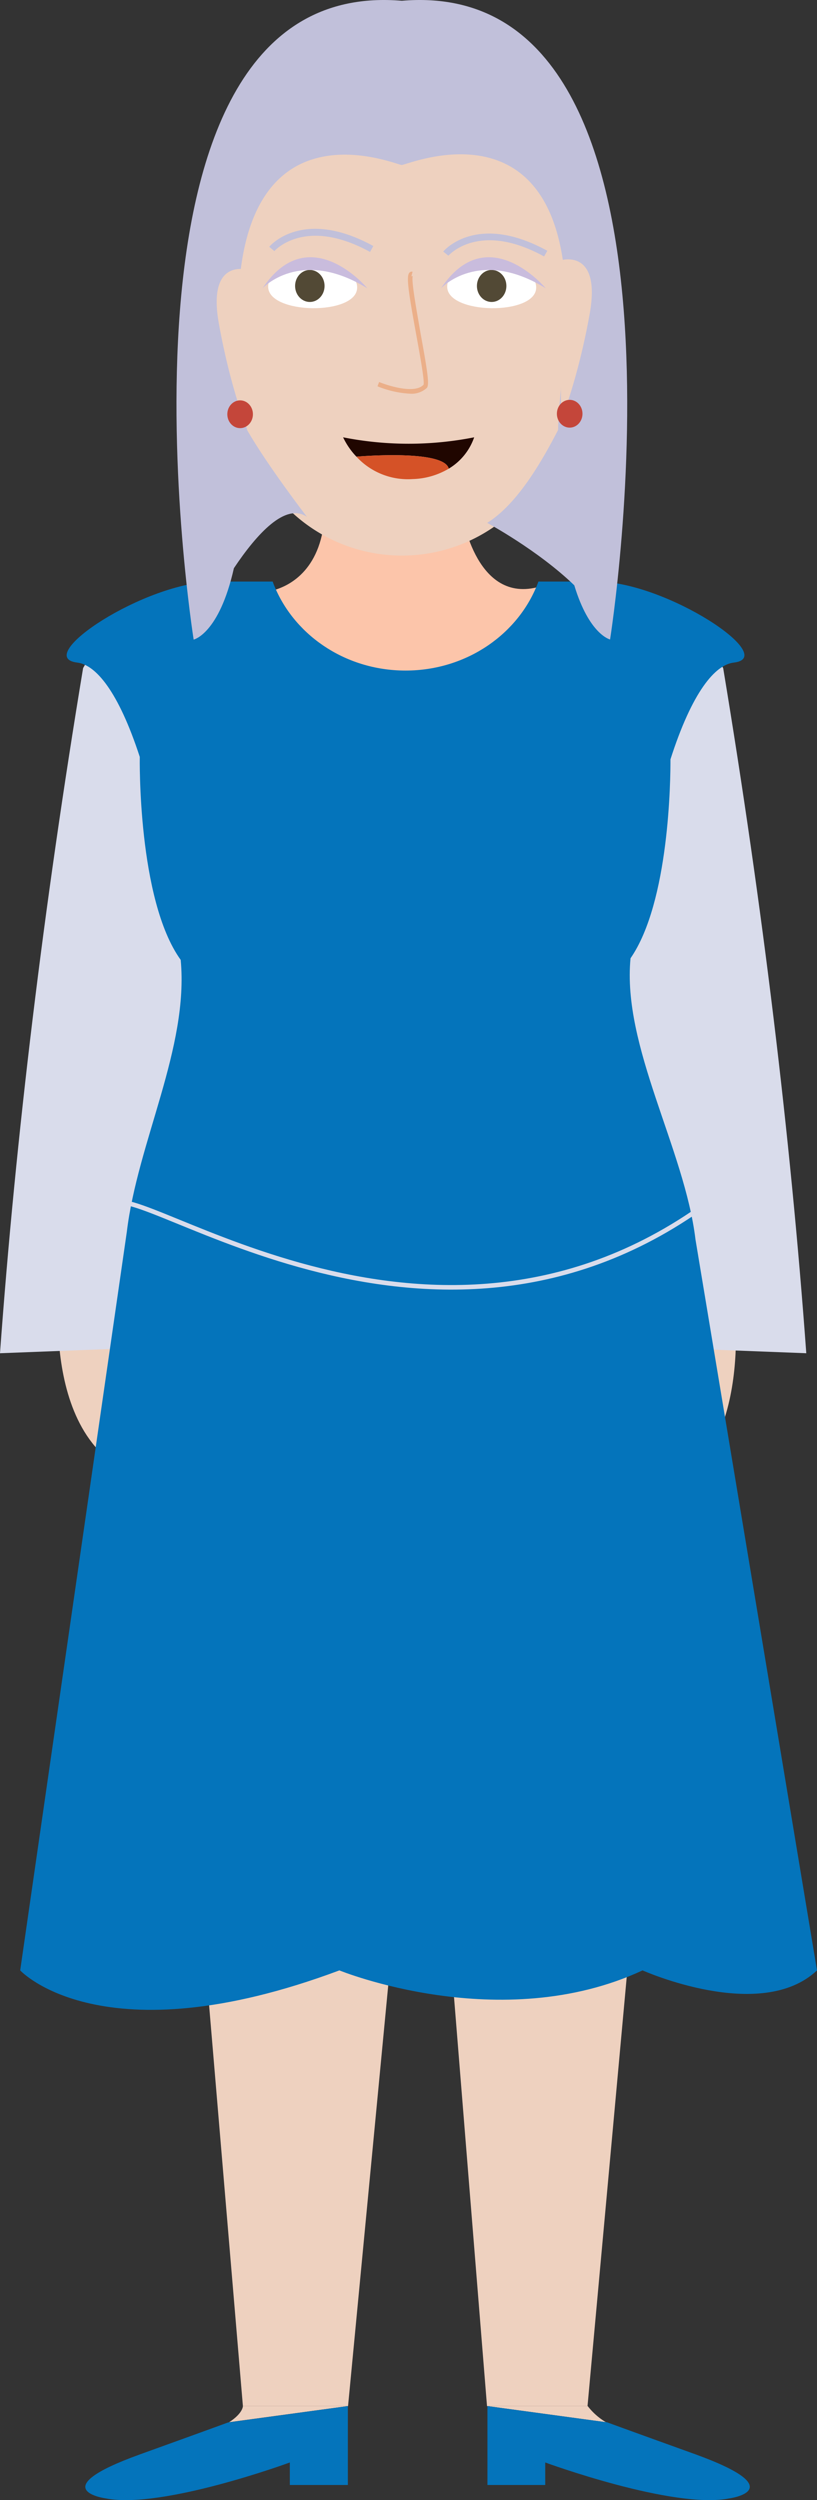 <svg xmlns="http://www.w3.org/2000/svg" viewBox="0 0 211.19 646.02"><rect x="0" y="0" width="211.19" height="646.02" fill="#333333" stroke="none"/><defs><style>.cls-1{fill:#eed1bf;}.cls-2{fill:#fcc5aa;}.cls-3{fill:#d9dceb;}.cls-4{fill:#0474bb;}.cls-5{fill:none;stroke:#d9dceb;stroke-miterlimit:10;stroke-width:1.18px;}.cls-6{fill:#fff;}.cls-7{fill:#524935;}.cls-8{fill:#c9bcdd;}.cls-9{fill:#ebaf89;}.cls-10{fill:#c1c0da;}.cls-11{fill:#200600;}.cls-12{fill:#d55227;}.cls-13{fill:#c4463a;}</style></defs><g id="Layer_2" data-name="Layer 2"><g id="Layer_1-2" data-name="Layer 1"><path id="Koza" class="cls-1" d="M15.41,331.79s-5.89,46.38,25.89,51V330.66Z"/><path id="Koza-2" data-name="Koza" class="cls-1" d="M189.81,337s5.89,46.38-25.9,51V335.84Z"/><path id="Vrat" class="cls-2" d="M138.76,151.77c-5.1,12.81-18.42,22-34.07,22-15.37,0-28.5-8.84-33.8-21.31,4-1.14,12.58-5.35,13.09-20.48h35.3S122.52,155.72,138.76,151.77Z"/><path class="cls-3" d="M0,349.67l51.93-2V200.52s-12-61-30.45-27.88Q6.15,265.19,0,349.67Z"/><path class="cls-3" d="M208.42,349.67l-51.94-2V200.52s12-61,30.46-27.88Q202.27,265.19,208.42,349.67Z"/><path id="Koza-3" data-name="Koza" class="cls-1" d="M89.92,621.72l-30.69,4.17c3.61-2.34,3.56-4.17,3.56-4.17Z"/><path id="Koza-4" data-name="Koza" class="cls-1" d="M156.64,625.89,126,621.72h25.92A16.63,16.63,0,0,0,156.64,625.89Z"/><path id="cevlje" class="cls-4" d="M89.92,621.72v20.39h-15v-5.82s-33.06,12.16-47.57,9.29c0,0-16.55-2.23,8.86-11.39,19-6.85,22.83-8.27,22.83-8.27l.17,0h0Z"/><path id="cevlje-2" data-name="cevlje" class="cls-4" d="M188.51,645.58c-14.5,2.87-47.57-9.29-47.57-9.29v5.82H126V621.72l30.69,4.17h0l.17,0s3.83,1.42,22.84,8.27C205.06,643.35,188.51,645.58,188.51,645.58Z"/><polygon id="Hlace" class="cls-1" points="174.61 345.05 174.61 372.99 151.87 621.72 125.89 621.72 109.44 417.95 89.97 621.72 62.79 621.72 41.8 372.99 41.8 345.05 174.61 345.05"/><path id="Obleka" class="cls-4" d="M179.78,320.29c-2.81-23.42-19-49.84-16.79-72.68,10.06-14.52,10.34-46.38,10.32-51.4,5.6-17.45,11.54-24.46,16.38-25,11.84-1.4-17.48-20.94-35.57-20.94H139.18c-4.9,13.38-18.43,23-34.35,23s-29.44-9.62-34.35-23H55.55c-18.1,0-47.42,19.54-35.58,20.94,4.78.57,10.63,7.41,16.16,24.37,0,0-.63,36.88,10.58,52.45,2.13,22.72-11.13,47-13.93,70.29L5.22,509.14s21.11,22.94,82.51,0c0,0,41.69,17.05,78.37,0,0,0,30.57,13.68,45.09,0Z"/><path class="cls-5" d="M29,312.38c.18-12.85,78.16,51.44,151.72,0"/><path id="Koza-5" data-name="Koza" class="cls-1" d="M99.77,14H108a37.7,37.7,0,0,1,37.7,37.7v50.06a41.8,41.8,0,0,1-41.8,41.8h0a41.8,41.8,0,0,1-41.8-41.8V51.67A37.7,37.7,0,0,1,99.77,14Z"/><path class="cls-6" d="M92.32,74.34c.09-8-22.94-8.36-23-.31C69.21,81.3,92.24,81.6,92.32,74.34Z"/><path class="cls-6" d="M138.6,74.34c.09-8-22.93-8.36-23-.31C115.49,81.3,138.52,81.6,138.6,74.34Z"/><ellipse class="cls-7" cx="80.09" cy="73.89" rx="3.81" ry="4.14"/><ellipse class="cls-7" cx="127.09" cy="73.89" rx="3.81" ry="4.14"/><path id="Oci" class="cls-8" d="M67.86,74.5s9.78-10.67,27.09,0C95,74.5,79.9,56.43,67.86,74.5Z"/><path id="Oci-2" data-name="Oci" class="cls-8" d="M114,74.5s9.78-10.67,27.09,0C141.06,74.5,126,56.43,114,74.5Z"/><g id="Nos"><path class="cls-9" d="M106,101.73a25.86,25.86,0,0,1-8.42-1.91L98,98.71c2.44,1,9.25,3.13,11.48.7.32-.83-.91-7.55-1.9-13-2.1-11.49-2.61-15.2-1.7-16a.78.78,0,0,1,.77-.19l-.3,1.16a.37.37,0,0,0,.38-.14c-.53,1,1,9.09,2,15,1.86,10.15,2.29,13.22,1.6,14A5.81,5.81,0,0,1,106,101.73Z"/></g><path id="Obrve" class="cls-10" d="M95.66,65.1C78.8,55.86,71,64.8,70.92,64.89l-1.33-1.12c.35-.41,8.81-10.12,26.91-.2Z"/><path id="Obrve-2" data-name="Obrve" class="cls-10" d="M140.64,66.27C123.78,57,116,66,115.9,66.07L114.57,65c.35-.42,8.81-10.12,26.91-.2Z"/><path class="cls-11" d="M122.57,113A15.23,15.23,0,0,1,116,121.1C114.77,116,92.21,118,92.13,118a19.14,19.14,0,0,1-3.44-5A87.28,87.28,0,0,0,122.57,113Z"/><path class="cls-12" d="M116,121.1h0a19.32,19.32,0,0,1-9.33,2.69A18.09,18.09,0,0,1,92.13,118C92.21,118,114.77,116,116,121.1Z"/><polygon class="cls-11" points="92.13 117.97 92.13 117.97 92.13 117.97 92.13 117.97"/><path id="Lasje" class="cls-10" d="M157.7,165.24s-5.39-1.23-9.25-14c-9.45-9.12-22.52-16.13-22.52-16.13,8.06-5,14.52-16.65,18.33-24,.14-6,1-12.52,1.59-19.91,5.8-68.52-40.06-48.71-42-48.56h0c-1.76-.1-46.8-19.69-41.94,48.56.52,7.36,1.79,13.9,1.94,19.86,5.21,9.14,15.5,22.5,15.5,22.5-5.51-3.78-12.91,4.31-18.89,13.26-3.82,17-10.4,18.45-10.4,18.45S22.68-6.67,103.87.2C185.05-6.67,157.7,165.24,157.7,165.24Z"/><path id="Koza-6" data-name="Koza" class="cls-1" d="M145,67.25s10.48-3.18,7.43,13.86-7.43,27.6-7.43,27.6Z"/><path id="Koza-7" data-name="Koza" class="cls-1" d="M64,69.73s-10.49-3.19-7.43,13.86S64,111.19,64,111.19Z"/><ellipse id="Uhani" class="cls-13" cx="62.07" cy="107.04" rx="3.31" ry="3.59"/><ellipse id="Uhani-2" data-name="Uhani" class="cls-13" cx="147.26" cy="106.91" rx="3.31" ry="3.59"/></g></g></svg>